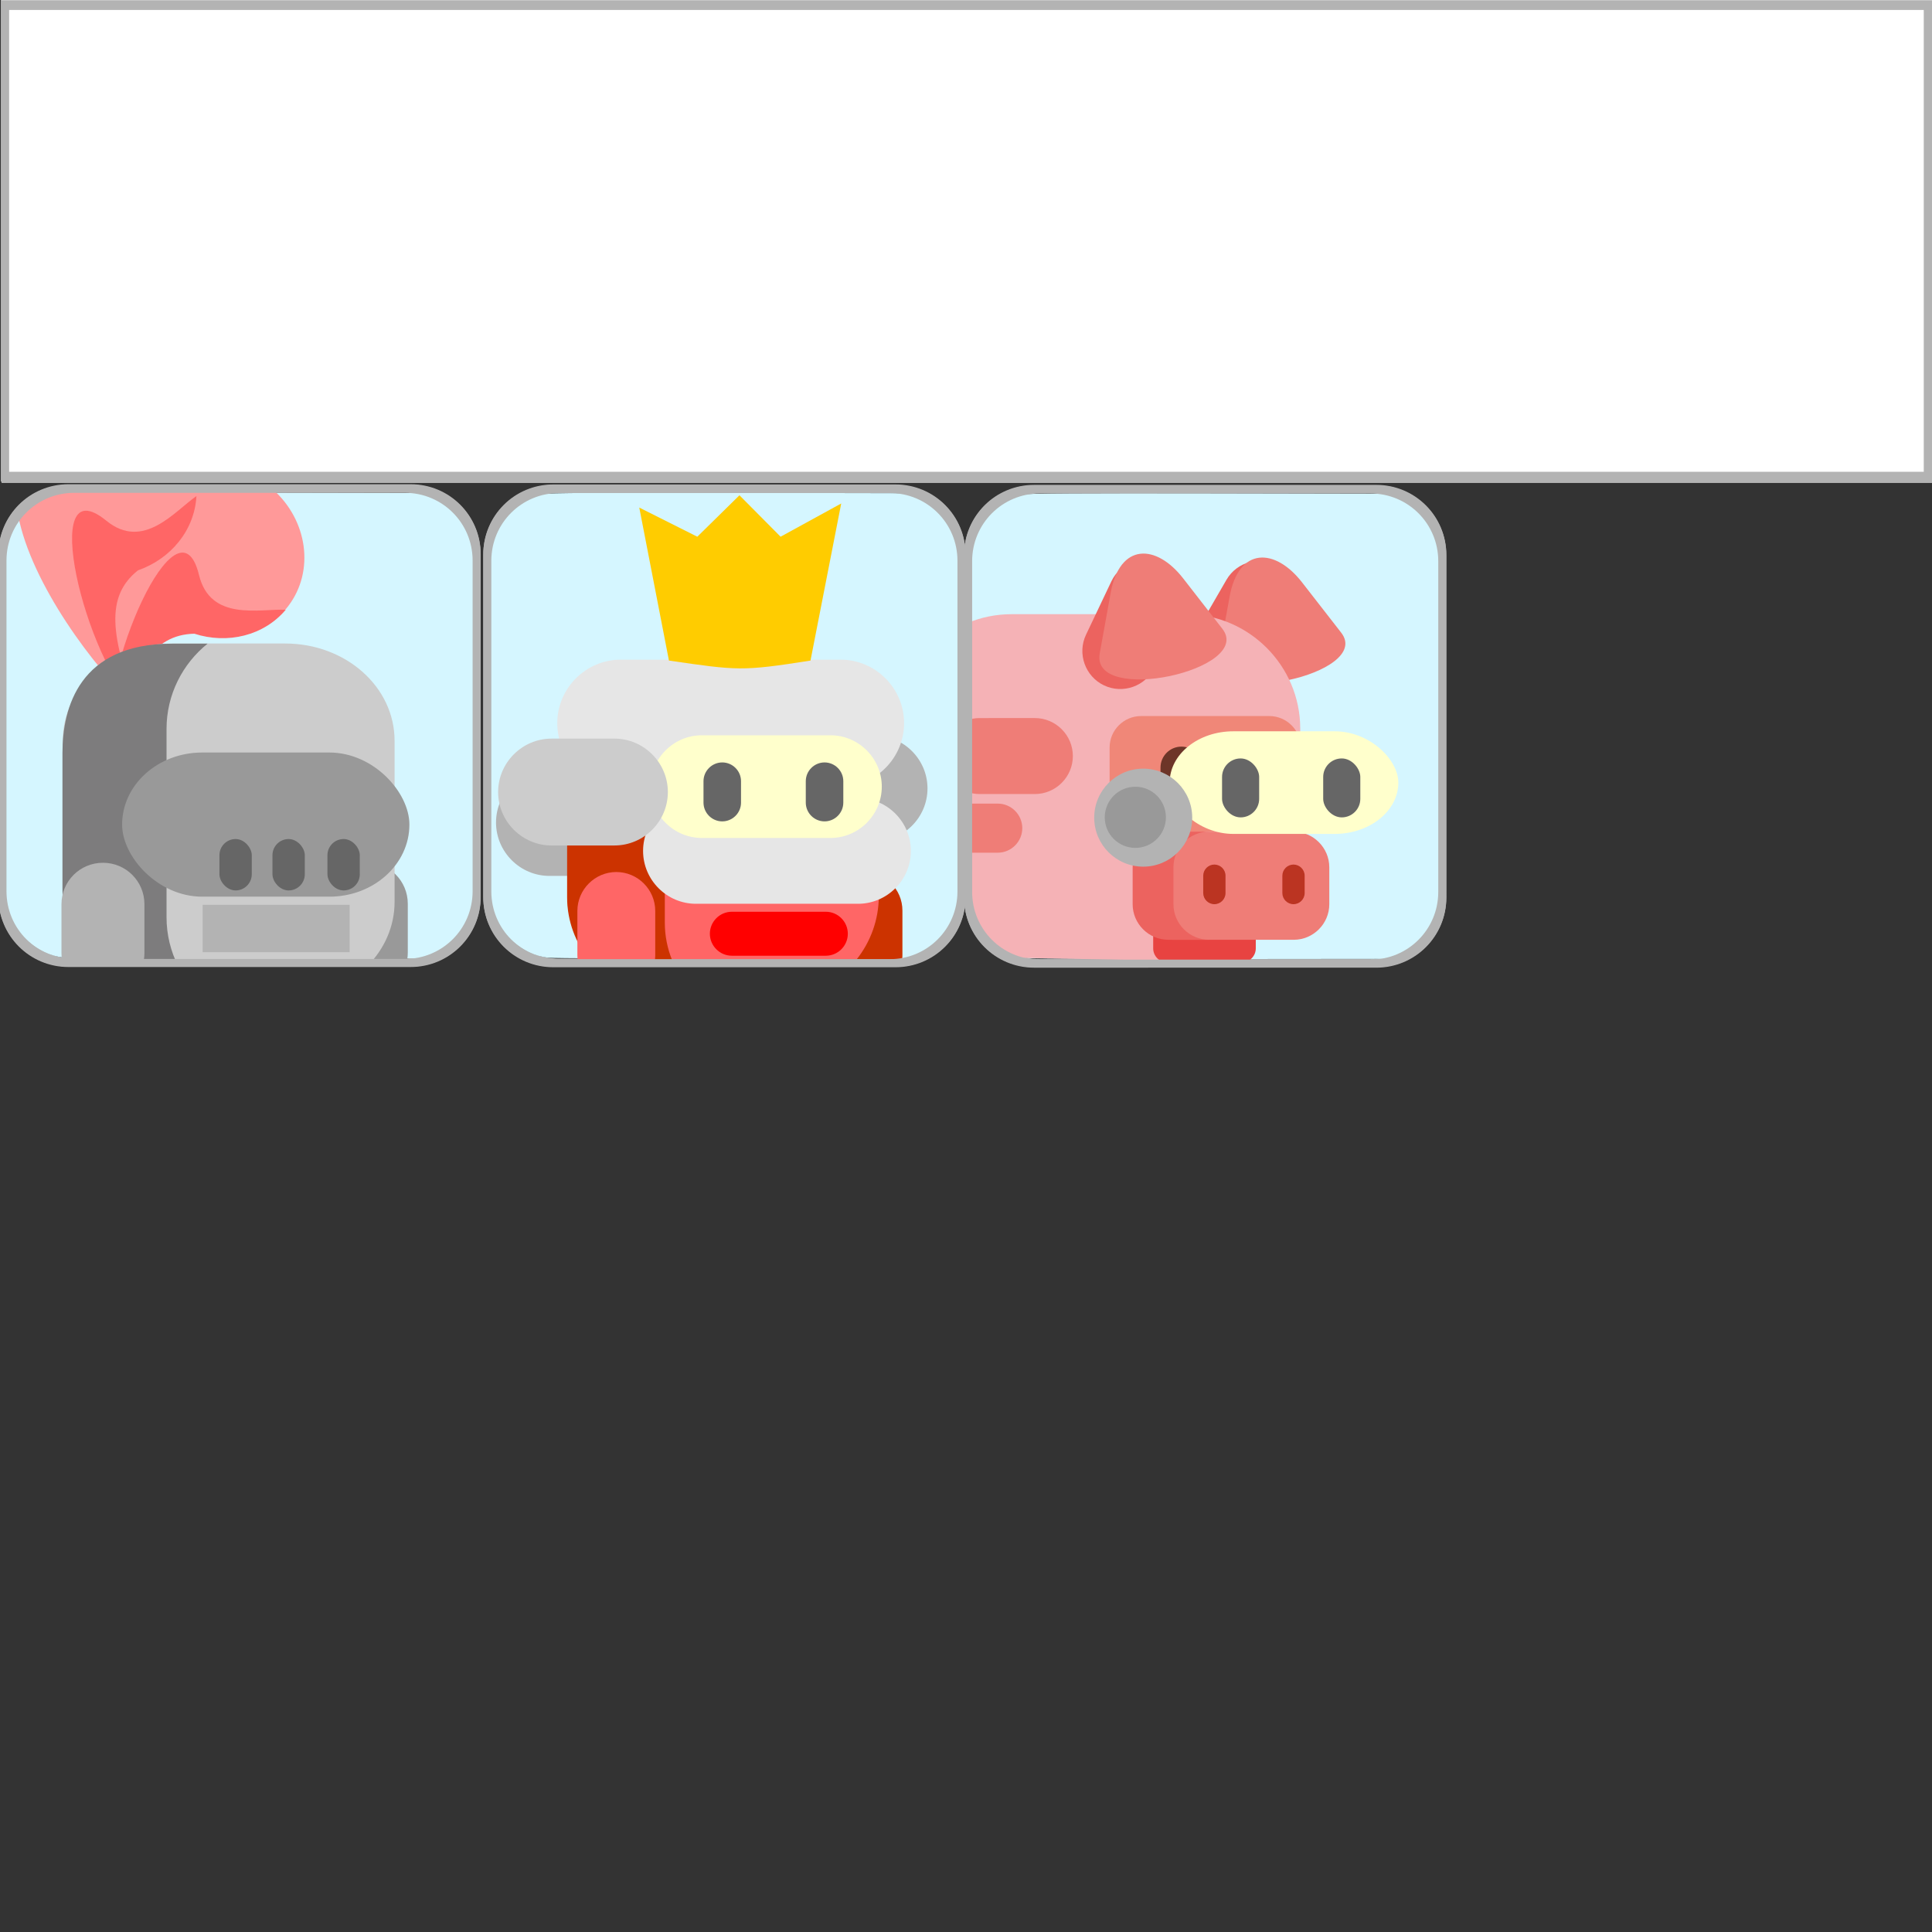 <?xml version="1.0" encoding="UTF-8" standalone="no"?>
<svg
   xmlns:dc="http://purl.org/dc/elements/1.1/"
   xmlns:cc="http://creativecommons.org/ns#"
   xmlns:rdf="http://www.w3.org/1999/02/22-rdf-syntax-ns#"
   xmlns:svg="http://www.w3.org/2000/svg"
   xmlns="http://www.w3.org/2000/svg"
   xmlns:sodipodi="http://sodipodi.sourceforge.net/DTD/sodipodi-0.dtd"
   xmlns:inkscape="http://www.inkscape.org/namespaces/inkscape"
   width="1024"
   height="1024"
   viewBox="0 0 270.933 270.933"
   version="1.1"
   id="svg3565"
   inkscape:version="1.0.2 (e86c870879, 2021-01-15, custom)"
   sodipodi:docname="диолог.svg"
   inkscape:export-filename="C:\Users\Kolobok\Desktop\GitKnight\GameKnight\Graphics\Render_png\UI\dialog.png"
   inkscape:export-xdpi="96.00001"
   inkscape:export-ydpi="96.00001">
  <rect x="0" y="0" width="270.933" height="270.933" fill="#333333" stroke="none"/>
  <title
     id="title4661">Тайл размером 256x256</title>
  <defs
     id="defs3559" />
  <sodipodi:namedview
     id="base"
     pagecolor="#ffffff"
     bordercolor="#666666"
     borderopacity="1.0"
     inkscape:pageopacity="0.0"
     inkscape:pageshadow="2"
     inkscape:zoom="0.4949747"
     inkscape:cx="274.4358"
     inkscape:cy="531.7769"
     inkscape:document-units="mm"
     inkscape:current-layer="layer1"
     showgrid="true"
     units="px"
     width="256px"
     inkscape:snap-global="false"
     inkscape:document-rotation="0"
     inkscape:window-width="1920"
     inkscape:window-height="1017"
     inkscape:window-x="-8"
     inkscape:window-y="-8"
     inkscape:window-maximized="1">
    <inkscape:grid
       type="xygrid"
       id="grid5244"
       units="px"
       spacingx="67.733"
       spacingy="67.733"
       empspacing="1" />
    <inkscape:grid
       type="xygrid"
       id="grid8949"
       color="#e33fff"
       opacity="0.125"
       empcolor="#e33fff"
       empopacity="0.251"
       units="px"
       spacingx="33.867"
       spacingy="33.867"
       empspacing="8" />
  </sodipodi:namedview>
  <g
     inkscape:label="Layer 1"
     inkscape:groupmode="layer"
     id="layer1"
     transform="translate(0,-26.067)">
    <g
       id="g995">
      <rect
         style="opacity:0.997;fill:#ffffff;stroke:none;stroke-width:0.208;stroke-linecap:round;stroke-linejoin:round"
         id="rect1153"
         width="270.904"
         height="67.53"
         x="0.152"
         y="26.067"
         rx="0"
         ry="9.807" />
      <rect
         style="opacity:0.997;fill:#b3b3b3;fill-opacity:1;stroke:none;stroke-width:0.209;stroke-linecap:round;stroke-linejoin:round"
         id="rect1159"
         width="270.782"
         height="67.7"
         x="0.213"
         y="26.097"
         rx="0"
         ry="9.832" />
      <rect
         style="opacity:0.997;fill:#ffffff;stroke:none;stroke-width:0.203;stroke-linecap:round;stroke-linejoin:round"
         id="rect1161"
         width="268.495"
         height="64.765"
         x="1.281"
         y="27.464"
         rx="0"
         ry="9.406" />
    </g>
    <g
       id="g990"
       transform="translate(135.094,67.996)">
      <rect
         style="opacity:0.997;fill:none;stroke:none;stroke-width:0.104;stroke-linecap:round;stroke-linejoin:round"
         id="rect837"
         width="67.634"
         height="67.634"
         x="0.048"
         y="26.232"
         rx="0"
         ry="9.822" />
      <path
         id="path1157"
         style="opacity:0.997;fill:#b3b3b3;stroke:none;stroke-width:0.104;stroke-linecap:round;stroke-linejoin:round"
         d="m 9.922,26.067 c -5.442,0 -9.822,4.381 -9.822,9.822 v 47.989 c 0,5.442 4.381,9.822 9.822,9.822 H 57.911 c 5.442,0 9.822,-4.381 9.822,-9.822 V 35.889 c 0,-5.442 -4.381,-9.822 -9.822,-9.822 z m 0.805,1.134 h 46.38 c 5.259,0 9.493,4.234 9.493,9.493 v 46.38 c 0,5.259 -4.234,9.493 -9.493,9.493 H 10.726 c -5.259,0 -9.493,-4.234 -9.493,-9.493 v -46.38 c 0,-5.259 4.234,-9.493 9.493,-9.493 z" />
      <path
         style="opacity:0.997;fill:#d5f6ff;fill-opacity:1;stroke:none;stroke-width:0.163;stroke-linecap:round;stroke-linejoin:round"
         d="M 9.168,92.436 C 5.575,92.016 2.234,89.053 1.297,85.456 1.041,84.472 1.004,81.223 1.004,59.827 c 0,-23.159 0.019,-24.572 0.35,-25.766 0.193,-0.695 0.596,-1.683 0.896,-2.196 1.246,-2.132 3.771,-3.986 6.078,-4.463 0.693,-0.143 8.79,-0.191 26.448,-0.156 l 25.45,0.051 1.257,0.619 c 2.403,1.183 4.205,3.283 4.963,5.783 0.371,1.225 0.378,1.794 0.328,26.714 l -0.051,25.462 -0.81,1.635 c -0.953,1.924 -2.599,3.607 -4.386,4.484 l -1.117,0.548 -24.967,0.024 C 21.709,92.578 9.887,92.52 9.168,92.436 Z"
         id="path1169" />
      <path
         class="fil174"
         d="m 34.688,53.825 v 0 c 2.536,1.469 5.813,0.596 7.281,-1.94 L 46.124,44.713 c 1.468,-2.536 0.595,-5.812 -1.941,-7.281 v 0 c -2.536,-1.469 -5.813,-0.596 -7.281,1.94 l -4.153,7.172 c -1.468,2.536 -0.597,5.812 1.939,7.281 z"
         id="path41680"
         style="clip-rule:evenodd;fill:#ec635f;fill-rule:evenodd;stroke-width:0.005;image-rendering:optimizeQuality;shape-rendering:geometricPrecision;text-rendering:geometricPrecision"
         sodipodi:nodetypes="ssccssccs" />
      <path
         class="fil173"
         d="m 37.334,41.767 -1.534,8.474 c -1.326,7.326 21.698,2.35 17.189,-3.446 l -5.491,-7.057 c -3.776,-4.855 -8.888,-5.029 -10.165,2.03 z"
         id="path41682"
         style="clip-rule:evenodd;fill:#ef7d77;fill-rule:evenodd;stroke-width:0.005;image-rendering:optimizeQuality;shape-rendering:geometricPrecision;text-rendering:geometricPrecision"
         sodipodi:nodetypes="ccccc" />
      <path
         id="path41692"
         style="clip-rule:evenodd;fill:#f5b2b6;fill-rule:evenodd;stroke-width:0.005;image-rendering:optimizeQuality;shape-rendering:geometricPrecision;text-rendering:geometricPrecision"
         d="m 6.748,44.201 c -2.212,0 -4.323,0.454 -6.245,1.273 L 0.703,65.513 0.904,85.551 c 0.92,1.888 3.566,6.777 5.777,6.819 L 31.203,92.838 C 40.023,93.006 47.243,85.621 47.243,76.799 V 60.24 c 0,-8.821 -7.219,-16.039 -16.04,-16.039 z"
         sodipodi:nodetypes="scccssssss" />
      <path
         id="path41694"
         style="clip-rule:evenodd;fill:#ef7d77;fill-rule:evenodd;stroke-width:0.005;image-rendering:optimizeQuality;shape-rendering:geometricPrecision;text-rendering:geometricPrecision"
         d="m 2.278,58.768 c -0.623,0 -1.219,0.114 -1.775,0.313 v 5.015 5.015 c 0.557,0.198 1.152,0.313 1.775,0.313 h 7.752 c 2.931,0 5.328,-2.398 5.328,-5.328 0,-2.93 -2.397,-5.328 -5.328,-5.328 z"
         sodipodi:nodetypes="scccsssss" />
      <path
         id="path41696"
         style="clip-rule:evenodd;fill:#ef7d77;fill-rule:evenodd;stroke-width:0.005;image-rendering:optimizeQuality;shape-rendering:geometricPrecision;text-rendering:geometricPrecision"
         d="m 0.503,70.763 v 3.443 3.443 H 4.822 c 1.894,0 3.443,-1.549 3.443,-3.443 0,-1.894 -1.549,-3.443 -3.443,-3.443 z"
         sodipodi:nodetypes="cccsssc" />
      <path
         class="fil179"
         d="m 41.01,91.065 v -2.054 c 0,-1.089 -0.892,-1.98 -1.981,-1.98 H 28.602 c -1.088,0 -1.979,0.891 -1.979,1.98 v 2.054 c 0,1.089 0.892,1.98 1.979,1.98 h 10.427 c 1.089,0 1.981,-0.891 1.981,-1.98 z"
         id="path41706"
         style="clip-rule:evenodd;fill:#e84341;fill-rule:evenodd;stroke-width:0.005;image-rendering:optimizeQuality;shape-rendering:geometricPrecision;text-rendering:geometricPrecision"
         sodipodi:nodetypes="sssssssss" />
      <path
         class="fil180"
         d="m 24.923,58.486 h 17.987 c 2.427,0 4.413,1.985 4.413,4.412 v 7.388 c 0,2.427 -1.986,4.412 -4.413,4.412 H 24.923 c -2.427,0 -4.411,-1.985 -4.411,-4.412 v -7.388 c 0,-2.427 1.984,-4.412 4.411,-4.412 z"
         id="path41708"
         style="clip-rule:evenodd;fill:#f08778;fill-rule:evenodd;stroke-width:0.005;image-rendering:optimizeQuality;shape-rendering:geometricPrecision;text-rendering:geometricPrecision"
         sodipodi:nodetypes="sssssssss" />
      <path
         class="fil181"
         d="m 30.58,62.773 v 0 c 1.611,0 2.93,1.318 2.93,2.93 v 3.447 c 0,1.612 -1.319,2.93 -2.93,2.93 v 0 c -1.612,0 -2.93,-1.318 -2.93,-2.93 v -3.447 c 0,-1.612 1.317,-2.93 2.93,-2.93 z"
         id="path41710"
         style="clip-rule:evenodd;fill:#6d3528;fill-rule:evenodd;stroke-width:0.005;image-rendering:optimizeQuality;shape-rendering:geometricPrecision;text-rendering:geometricPrecision"
         sodipodi:nodetypes="sssssssss" />
      <path
         class="fil181"
         d="m 42.316,62.773 v 0 c 1.612,0 2.931,1.318 2.931,2.93 v 3.447 c 0,1.612 -1.319,2.93 -2.931,2.93 v 0 c -1.611,0 -2.93,-1.318 -2.93,-2.93 v -3.447 c 0,-1.612 1.319,-2.93 2.93,-2.93 z"
         id="path41712"
         style="clip-rule:evenodd;fill:#6d3528;fill-rule:evenodd;stroke-width:0.005;image-rendering:optimizeQuality;shape-rendering:geometricPrecision;text-rendering:geometricPrecision"
         sodipodi:nodetypes="sssssssss" />
      <path
         class="fil173"
         d="m 51.319,84.872 v -5.177 c 0,-2.744 -2.246,-4.989 -4.99,-4.989 H 29.365 c -2.744,0 -4.99,2.245 -4.99,4.989 v 5.177 c 0,2.744 2.246,4.989 4.99,4.989 h 16.965 c 2.744,0 4.99,-2.245 4.99,-4.989 z"
         id="path41714"
         style="clip-rule:evenodd;fill:#ef7d77;fill-rule:evenodd;stroke-width:0.005;image-rendering:optimizeQuality;shape-rendering:geometricPrecision;text-rendering:geometricPrecision"
         sodipodi:nodetypes="sssssssss" />
      <path
         class="fil176"
         d="m 46.3,79.311 v 0 c -0.86,0 -1.564,0.704 -1.564,1.563 v 2.432 c 0,0.86 0.704,1.563 1.564,1.563 v 0 c 0.86,0 1.564,-0.704 1.564,-1.563 V 80.875 c 0,-0.86 -0.704,-1.563 -1.564,-1.563 z"
         id="path41716"
         style="clip-rule:evenodd;fill:#bb3422;fill-rule:evenodd;stroke-width:0.005;image-rendering:optimizeQuality;shape-rendering:geometricPrecision;text-rendering:geometricPrecision"
         sodipodi:nodetypes="sssssssss" />
      <path
         class="fil176"
         d="m 35.204,79.311 v 0 c -0.86,0 -1.564,0.704 -1.564,1.563 v 2.432 c 0,0.86 0.704,1.563 1.564,1.563 v 0 c 0.86,0 1.562,-0.704 1.562,-1.563 V 80.875 c 0,-0.86 -0.702,-1.563 -1.562,-1.563 z"
         id="path41718"
         style="clip-rule:evenodd;fill:#bb3422;fill-rule:evenodd;stroke-width:0.005;image-rendering:optimizeQuality;shape-rendering:geometricPrecision;text-rendering:geometricPrecision"
         sodipodi:nodetypes="sssssssss" />
      <path
         class="fil174"
         d="m 34.452,74.703 h -5.722 c -2.744,0 -4.988,2.245 -4.988,4.989 v 5.177 c 0,2.744 2.244,4.989 4.988,4.989 h 5.722 c -2.744,0 -4.988,-2.245 -4.988,-4.989 v -5.177 c 0,-2.744 2.244,-4.989 4.988,-4.989 z"
         id="path41720"
         style="clip-rule:evenodd;fill:#ec635f;fill-rule:evenodd;stroke-width:0.005;image-rendering:optimizeQuality;shape-rendering:geometricPrecision;text-rendering:geometricPrecision"
         sodipodi:nodetypes="csssscssc" />
      <path
         class="fil174"
         d="m 19.729,54.185 v 0 c 2.648,1.257 5.841,0.119 7.098,-2.528 l 3.553,-7.487 c 1.257,-2.647 0.119,-5.841 -2.527,-7.098 v 0 c -2.648,-1.257 -5.841,-0.119 -7.098,2.529 l -3.555,7.487 c -1.255,2.647 -0.117,5.841 2.529,7.098 z"
         id="path41722"
         style="clip-rule:evenodd;fill:#ec635f;fill-rule:evenodd;stroke-width:0.005;image-rendering:optimizeQuality;shape-rendering:geometricPrecision;text-rendering:geometricPrecision"
         sodipodi:nodetypes="ssccssccs" />
      <path
         class="fil173"
         d="m 20.661,41.212 -1.534,8.474 C 17.802,57.012 40.826,52.036 36.317,46.24 L 30.828,39.182 C 27.05,34.327 21.938,34.153 20.661,41.212 Z"
         id="path41724"
         style="clip-rule:evenodd;fill:#ef7d77;fill-rule:evenodd;stroke-width:0.005;image-rendering:optimizeQuality;shape-rendering:geometricPrecision;text-rendering:geometricPrecision"
         sodipodi:nodetypes="ccccc" />
      <path
         id="path1165"
         style="opacity:0.997;fill:#b3b3b3;stroke:none;stroke-width:0.104;stroke-linecap:round;stroke-linejoin:round"
         d="m 9.922,26.139 c -5.442,0 -9.822,4.381 -9.822,9.822 v 47.989 c 0,5.442 4.381,9.822 9.822,9.822 H 57.911 c 5.442,0 9.822,-4.381 9.822,-9.822 V 35.961 c 0,-5.442 -4.381,-9.822 -9.822,-9.822 z m 0.805,1.134 h 46.38 c 5.259,0 9.493,4.234 9.493,9.493 v 46.38 c 0,5.259 -4.234,9.493 -9.493,9.493 H 10.726 c -5.259,0 -9.493,-4.234 -9.493,-9.493 v -46.38 c 0,-5.259 4.234,-9.493 9.493,-9.493 z" />
    </g>
    <g
       id="g969"
       transform="translate(-0.376,-33.529)">
      <rect
         style="opacity:0.997;fill:none;stroke:none;stroke-width:0.104;stroke-linecap:round;stroke-linejoin:round"
         id="rect1209"
         width="67.634"
         height="67.634"
         x="0.099"
         y="127.667"
         rx="0"
         ry="9.822" />
      <path
         id="path1211"
         style="opacity:0.997;fill:#b3b3b3;stroke:none;stroke-width:0.104;stroke-linecap:round;stroke-linejoin:round"
         d="m 9.974,127.501 c -5.442,0 -9.822,4.38 -9.822,9.822 v 47.989 c 0,5.442 4.381,9.822 9.822,9.822 H 57.963 c 5.442,0 9.822,-4.381 9.822,-9.822 v -47.989 c 0,-5.442 -4.381,-9.822 -9.822,-9.822 z m 0.805,1.134 h 46.38 c 5.259,0 9.493,4.234 9.493,9.493 v 46.38 c 0,5.259 -4.234,9.493 -9.493,9.493 H 10.778 c -5.259,0 -9.493,-4.234 -9.493,-9.493 v -46.38 c 0,-5.259 4.234,-9.493 9.493,-9.493 z" />
      <path
         style="opacity:0.997;fill:#d5f6ff;fill-opacity:1;stroke:none;stroke-width:0.163;stroke-linecap:round;stroke-linejoin:round"
         d="m 9.22,193.871 c -3.593,-0.421 -6.934,-3.384 -7.871,-6.981 -0.256,-0.983 -0.293,-4.232 -0.293,-25.629 0,-23.159 0.019,-24.572 0.35,-25.766 0.193,-0.695 0.596,-1.683 0.896,-2.196 1.246,-2.132 3.771,-3.986 6.078,-4.463 0.693,-0.143 8.79,-0.191 26.448,-0.156 l 25.45,0.051 1.257,0.619 c 2.403,1.183 4.205,3.283 4.963,5.783 0.371,1.225 0.378,1.794 0.328,26.714 l -0.051,25.462 -0.81,1.635 c -0.953,1.924 -2.599,3.607 -4.386,4.484 L 60.461,193.976 35.493,194 C 21.761,194.013 9.938,193.955 9.22,193.871 Z"
         id="path1217" />
      <path
         id="rect2808"
         style="clip-rule:evenodd;fill:#999999;fill-rule:evenodd;stroke-width:0.004;image-rendering:optimizeQuality;shape-rendering:geometricPrecision;text-rendering:geometricPrecision"
         d="m 51.744,180.529 c -3.221,0 -5.815,2.594 -5.815,5.815 v 6.845 c 0,0.664 0.115,1.298 0.318,1.891 h 10.998 c 0.203,-0.593 0.318,-1.228 0.318,-1.891 v -6.845 c 0,-3.221 -2.594,-5.815 -5.815,-5.815 z" />
      <path
         id="path2810"
         style="clip-rule:evenodd;fill:#ff9999;fill-rule:evenodd;stroke-width:0.004;image-rendering:optimizeQuality;shape-rendering:geometricPrecision;text-rendering:geometricPrecision"
         d="m 21.544,128.228 c -0.322,0.329 -0.628,0.678 -0.912,1.054 -5.983,7.91 -6.388,25.268 -4.728,34.605 3.073,-10.35 5.785,-15.372 11.733,-15.514 4.832,1.56 10.147,0.198 13.186,-3.819 3.712,-4.906 2.691,-12.009 -2.184,-16.326 z" />
      <path
         class="fil33"
         d="m 15.895,163.977 c 3.073,-10.35 5.785,-15.371 11.733,-15.514 4.642,1.5 9.729,0.297 12.815,-3.358 -3.673,-0.16 -10.565,1.673 -12.16,-4.875 -2.927,-12.027 -14.186,13.665 -12.393,23.743 z"
         id="path2812"
         inkscape:connector-curvature="0"
         style="clip-rule:evenodd;fill:#ff6666;fill-rule:evenodd;stroke-width:0.004;image-rendering:optimizeQuality;shape-rendering:geometricPrecision;text-rendering:geometricPrecision" />
      <path
         id="path2815"
         style="clip-rule:evenodd;fill:#ff9999;fill-rule:evenodd;stroke-width:0.004;image-rendering:optimizeQuality;shape-rendering:geometricPrecision;text-rendering:geometricPrecision"
         d="m 2.926,131.905 c 1.843,9.517 10.562,21.306 16.758,27.042 -3.793,-10.108 -4.66,-15.747 0,-19.449 4.798,-1.673 8.212,-5.966 8.212,-11 0,-0.09 -0.005,-0.179 -0.007,-0.269 H 13.649 c -5.051,0.927 -8.18,-1.315 -10.724,3.677 z"
         sodipodi:nodetypes="cccsccc" />
      <path
         class="fil33"
         d="m 19.727,159.024 c -3.793,-10.108 -4.66,-15.746 0,-19.449 4.608,-1.603 7.94,-5.634 8.194,-10.41 -3.026,2.086 -7.418,7.707 -12.639,3.449 -9.591,-7.824 -3.069,19.454 4.444,26.415 z"
         id="path2817"
         inkscape:connector-curvature="0"
         style="clip-rule:evenodd;fill:#ff6666;fill-rule:evenodd;stroke-width:0.004;image-rendering:optimizeQuality;shape-rendering:geometricPrecision;text-rendering:geometricPrecision" />
      <path
         id="rect2824"
         style="clip-rule:evenodd;fill:#cccccc;fill-rule:evenodd;stroke-width:0.004;image-rendering:optimizeQuality;shape-rendering:geometricPrecision;text-rendering:geometricPrecision"
         d="m 24.523,149.838 c -8.502,0 -15.346,6.083 -15.346,13.639 v 22.591 c 0,3.462 1.441,6.613 3.816,9.013 h 38.902 c 2.375,-2.4 3.815,-5.551 3.815,-9.013 v -22.591 c 0,-7.556 -6.844,-13.639 -15.346,-13.639 z" />
      <path
         id="path2826"
         style="clip-rule:evenodd;fill:#7d7c7d;fill-rule:evenodd;stroke-width:0.004;image-rendering:optimizeQuality;shape-rendering:geometricPrecision;text-rendering:geometricPrecision"
         d="m 24.48,149.86 c -12.937,0 -15.346,8.91 -15.346,15.346 v 19.178 c 0,4.151 1.673,7.928 4.374,10.698 H 25.361 c -1.04,-2.065 -1.631,-4.39 -1.631,-6.849 v -26.42 c 0,-4.815 2.25,-9.134 5.751,-11.953 z" />
      <rect
         class="fil27"
         x="17.501"
         y="165.124"
         width="40.287"
         height="20.217"
         rx="11.229"
         ry="10.108"
         id="rect2828"
         style="clip-rule:evenodd;fill:#999999;fill-rule:evenodd;stroke-width:0.004;image-rendering:optimizeQuality;shape-rendering:geometricPrecision;text-rendering:geometricPrecision" />
      <rect
         class="fil6"
         x="28.795"
         y="186.478"
         width="20.613"
         height="6.643"
         rx="0"
         ry="3.321"
         id="rect2830"
         style="clip-rule:evenodd;fill:#b3b3b3;fill-rule:evenodd;stroke-width:0.004;image-rendering:optimizeQuality;shape-rendering:geometricPrecision;text-rendering:geometricPrecision" />
      <path
         id="rect2834"
         style="clip-rule:evenodd;fill:#b3b3b3;fill-rule:evenodd;stroke-width:0.004;image-rendering:optimizeQuality;shape-rendering:geometricPrecision;text-rendering:geometricPrecision"
         d="m 14.811,180.586 c -3.221,0 -5.815,2.594 -5.815,5.815 v 6.845 c 0,0.643 0.107,1.259 0.298,1.836 H 20.332 c 0.191,-0.577 0.298,-1.193 0.298,-1.836 v -6.845 c 0,-3.222 -2.593,-5.815 -5.815,-5.815 z" />
      <g
         id="_426398144"
         style="clip-rule:evenodd;fill-rule:evenodd;image-rendering:optimizeQuality;shape-rendering:geometricPrecision;text-rendering:geometricPrecision"
         transform="matrix(0.004,0,0,0.004,2009.71,192.16)">
        <rect
           class="fil21"
           x="-461327"
           y="-7503"
           width="8017"
           height="3598"
           rx="2234"
           ry="1799"
           id="rect2836"
           style="fill:#ffffcc" />
        <rect
           class="fil30"
           x="-455944"
           y="-6551"
           width="1301"
           height="2066"
           rx="650"
           ry="650"
           id="rect2838"
           style="fill:#666666" />
        <rect
           class="fil30"
           x="-459490"
           y="-6551"
           width="1301"
           height="2066"
           rx="650"
           ry="650"
           id="rect2840"
           style="fill:#666666" />
      </g>
      <rect
         class="fil30"
         x="46.296"
         y="177.258"
         width="4.535"
         height="7.207"
         rx="2.267"
         ry="2.267"
         id="rect2843"
         style="clip-rule:evenodd;fill:#666666;fill-rule:evenodd;stroke-width:0.004;image-rendering:optimizeQuality;shape-rendering:geometricPrecision;text-rendering:geometricPrecision" />
      <rect
         class="fil30"
         x="38.584"
         y="177.258"
         width="4.535"
         height="7.207"
         rx="2.267"
         ry="2.267"
         id="rect2845"
         style="clip-rule:evenodd;fill:#666666;fill-rule:evenodd;stroke-width:0.004;image-rendering:optimizeQuality;shape-rendering:geometricPrecision;text-rendering:geometricPrecision" />
      <rect
         class="fil30"
         x="31.148"
         y="177.258"
         width="4.535"
         height="7.207"
         rx="2.267"
         ry="2.267"
         id="rect2847"
         style="clip-rule:evenodd;fill:#666666;fill-rule:evenodd;stroke-width:0.004;image-rendering:optimizeQuality;shape-rendering:geometricPrecision;text-rendering:geometricPrecision" />
      <g
         id="_426396896"
         style="clip-rule:evenodd;fill-rule:evenodd;image-rendering:optimizeQuality;shape-rendering:geometricPrecision;text-rendering:geometricPrecision"
         transform="matrix(0.004,0,0,0.004,2009.71,192.16)">
        <circle
           class="fil6"
           cx="-462254"
           cy="-4475"
           r="1718"
           id="circle2849"
           style="fill:#b3b3b3" />
        <circle
           class="fil27"
           cx="-462530"
           cy="-4487"
           r="1072"
           id="circle2851"
           style="fill:#999999" />
      </g>
      <path
         id="path1249"
         style="opacity:0.997;fill:#b3b3b3;stroke:none;stroke-width:0.104;stroke-linecap:round;stroke-linejoin:round"
         d="m 9.974,127.573 c -5.442,0 -9.822,4.381 -9.822,9.822 v 47.989 c 0,5.442 4.381,9.822 9.822,9.822 H 57.963 c 5.442,0 9.822,-4.38 9.822,-9.822 v -47.989 c 0,-5.442 -4.381,-9.822 -9.822,-9.822 z m 0.805,1.134 h 46.38 c 5.259,0 9.493,4.234 9.493,9.493 v 46.38 c 0,5.259 -4.234,9.493 -9.493,9.493 H 10.778 c -5.259,0 -9.493,-4.234 -9.493,-9.493 v -46.38 c 0,-5.259 4.234,-9.493 9.493,-9.493 z" />
    </g>
    <g
       id="g943"
       transform="translate(67.791,-135.264)">
      <rect
         style="opacity:0.997;fill:none;stroke:none;stroke-width:0.104;stroke-linecap:round;stroke-linejoin:round"
         id="rect1272"
         width="67.634"
         height="67.634"
         x="-0.075"
         y="229.432"
         rx="0"
         ry="9.822" />
      <path
         id="path1274"
         style="opacity:0.997;fill:#b3b3b3;stroke:none;stroke-width:0.104;stroke-linecap:round;stroke-linejoin:round"
         d="m 9.8,229.267 c -5.442,0 -9.822,4.381 -9.822,9.822 v 47.989 c 0,5.442 4.381,9.822 9.822,9.822 H 57.789 c 5.442,0 9.822,-4.38 9.822,-9.822 v -47.989 c 0,-5.442 -4.381,-9.822 -9.822,-9.822 z m 0.805,1.134 h 46.38 c 5.259,0 9.493,4.234 9.493,9.493 v 46.38 c 0,5.259 -4.234,9.493 -9.493,9.493 H 10.604 c -5.259,0 -9.493,-4.234 -9.493,-9.493 v -46.38 c 0,-5.259 4.234,-9.493 9.493,-9.493 z" />
      <path
         style="opacity:0.997;fill:#d5f6ff;fill-opacity:1;stroke:none;stroke-width:0.163;stroke-linecap:round;stroke-linejoin:round"
         d="m 9.046,295.636 c -3.593,-0.42 -6.934,-3.384 -7.871,-6.981 -0.256,-0.983 -0.293,-4.232 -0.293,-25.629 0,-23.159 0.019,-24.572 0.35,-25.766 0.193,-0.695 0.596,-1.683 0.896,-2.196 1.246,-2.132 3.771,-3.986 6.078,-4.463 0.693,-0.143 8.79,-0.191 26.448,-0.156 l 25.45,0.051 1.257,0.619 c 2.403,1.183 4.205,3.283 4.963,5.783 0.371,1.225 0.378,1.794 0.328,26.714 l -0.051,25.462 -0.81,1.635 c -0.953,1.924 -2.599,3.607 -4.386,4.484 l -1.117,0.548 -24.967,0.024 c -13.732,0.013 -25.555,-0.045 -26.273,-0.129 z"
         id="path1280" />
      <path
         id="path36272"
         style="clip-rule:evenodd;fill:#cc3300;fill-rule:evenodd;stroke-width:0.004;image-rendering:optimizeQuality;shape-rendering:geometricPrecision;text-rendering:geometricPrecision"
         d="m 53.3,283.567 c -3.004,0 -5.46,2.456 -5.46,5.458 v 6.234 c 0,0.197 0.012,0.39 0.033,0.582 h 10.854 c 0.021,-0.191 0.033,-0.385 0.033,-0.582 v -6.234 c 0,-3.002 -2.456,-5.458 -5.458,-5.458 z" />
      <path
         class="fil14"
         d="m 25.569,276.671 v 0 c 0,-4.121 -3.371,-7.493 -7.493,-7.493 H 9.261 c -4.122,0 -7.493,3.372 -7.493,7.493 v 0 c 0,4.121 3.371,7.493 7.493,7.493 h 8.814 c 4.122,0 7.493,-3.372 7.493,-7.493 z"
         id="path36294"
         style="clip-rule:evenodd;fill:#b3b3b3;fill-rule:evenodd;stroke-width:0.004;image-rendering:optimizeQuality;shape-rendering:geometricPrecision;text-rendering:geometricPrecision" />
      <path
         class="fil14"
         d="m 62.276,271.896 v 0 c 0,-4.076 -3.335,-7.411 -7.412,-7.411 h -8.979 c -4.075,0 -7.412,3.335 -7.412,7.411 v 0 c 0,4.076 3.336,7.412 7.412,7.412 h 8.979 c 4.077,0 7.412,-3.335 7.412,-7.412 z"
         id="path36296"
         style="clip-rule:evenodd;fill:#b3b3b3;fill-rule:evenodd;stroke-width:0.004;image-rendering:optimizeQuality;shape-rendering:geometricPrecision;text-rendering:geometricPrecision" />
      <path
         id="path36302"
         style="clip-rule:evenodd;fill:#ff6666;fill-rule:evenodd;stroke-width:0.004;image-rendering:optimizeQuality;shape-rendering:geometricPrecision;text-rendering:geometricPrecision"
         d="m 26.178,255.077 c -7.921,0 -14.401,6.48 -14.401,14.401 v 17.49 c 0,3.365 1.173,6.468 3.126,8.927 h 37.42 c 1.953,-2.459 3.126,-5.561 3.126,-8.927 v -17.49 c 0,-7.921 -6.48,-14.401 -14.401,-14.401 z" />
      <path
         id="path36304"
         style="clip-rule:evenodd;fill:#cc3300;fill-rule:evenodd;stroke-width:0.004;image-rendering:optimizeQuality;shape-rendering:geometricPrecision;text-rendering:geometricPrecision"
         d="m 26.139,255.096 c -7.921,0 -14.401,6.41 -14.401,14.245 v 17.804 c 0,3.336 1.178,6.411 3.139,8.845 h 11.591 c -0.663,-1.633 -1.029,-3.412 -1.029,-5.272 v -24.527 c 0,-4.472 2.112,-8.478 5.397,-11.095 z" />
      <path
         id="path36306"
         style="clip-rule:evenodd;fill:#ff6666;fill-rule:evenodd;stroke-width:0.004;image-rendering:optimizeQuality;shape-rendering:geometricPrecision;text-rendering:geometricPrecision"
         d="m 18.638,283.618 c -3.002,0 -5.46,2.457 -5.46,5.459 v 6.233 c 0,0.311 0.032,0.614 0.083,0.911 h 10.753 c 0.051,-0.297 0.083,-0.6 0.083,-0.911 v -6.233 c 0,-3.002 -2.456,-5.459 -5.458,-5.459 z" />
      <path
         class="fil22"
         d="m 58.993,262.743 v 0 c 0,-4.899 -4.008,-8.906 -8.906,-8.906 H 19.266 c -4.899,0 -8.908,4.008 -8.908,8.906 v 0 c 0,4.899 4.009,8.906 8.908,8.906 h 30.821 c 4.899,0 8.906,-4.008 8.906,-8.906 z"
         id="path36308"
         style="clip-rule:evenodd;fill:#e6e6e6;fill-rule:evenodd;stroke-width:0.004;image-rendering:optimizeQuality;shape-rendering:geometricPrecision;text-rendering:geometricPrecision" />
      <path
         class="fil40"
         d="m 50.177,231.936 -8.503,4.661 -5.767,-5.811 -5.911,5.811 -8.139,-4.087 4.161,21.455 c 9.641,1.4 10.234,1.517 19.852,0 z"
         id="path36310"
         style="clip-rule:evenodd;fill:#ffcc00;fill-rule:evenodd;stroke-width:0.004;image-rendering:optimizeQuality;shape-rendering:geometricPrecision;text-rendering:geometricPrecision" />
      <path
         class="fil51"
         d="m 59.946,280.662 v 0 c 0,-4.076 -3.335,-7.412 -7.41,-7.412 H 29.803 c -4.075,0 -7.412,3.335 -7.412,7.412 v 0 c 0,4.076 3.336,7.411 7.412,7.411 h 22.732 c 4.075,0 7.41,-3.335 7.41,-7.411 z"
         id="path36312"
         style="clip-rule:evenodd;fill:#e6e6e6;fill-rule:evenodd;stroke-width:0.004;image-rendering:optimizeQuality;shape-rendering:geometricPrecision;text-rendering:geometricPrecision" />
      <path
         class="fil58"
         d="M 48.666,264.442 H 30.633 c -3.959,0 -7.198,3.24 -7.198,7.199 v 0 c 0,3.96 3.239,7.199 7.198,7.199 h 18.034 c 3.961,0 7.2,-3.24 7.2,-7.199 v 0 c 0,-3.96 -3.239,-7.199 -7.2,-7.199 z"
         id="path36314"
         style="clip-rule:evenodd;fill:#ffffcc;fill-rule:evenodd;stroke-width:0.004;image-rendering:optimizeQuality;shape-rendering:geometricPrecision;text-rendering:geometricPrecision" />
      <path
         class="fil3"
         d="m 47.839,268.25 v 0 c -1.446,0 -2.631,1.184 -2.631,2.631 v 3.004 c 0,1.447 1.184,2.631 2.631,2.631 v 0 c 1.446,0 2.631,-1.184 2.631,-2.631 v -3.004 c 0,-1.447 -1.184,-2.631 -2.631,-2.631 z"
         id="path36316"
         style="clip-rule:evenodd;fill:#666666;fill-rule:evenodd;stroke-width:0.004;image-rendering:optimizeQuality;shape-rendering:geometricPrecision;text-rendering:geometricPrecision" />
      <path
         class="fil3"
         d="m 33.495,268.25 v 0 c -1.446,0 -2.631,1.184 -2.631,2.631 v 3.004 c 0,1.447 1.184,2.631 2.631,2.631 v 0 c 1.448,0 2.631,-1.184 2.631,-2.631 v -3.004 c 0,-1.447 -1.183,-2.631 -2.631,-2.631 z"
         id="path36318"
         style="clip-rule:evenodd;fill:#666666;fill-rule:evenodd;stroke-width:0.004;image-rendering:optimizeQuality;shape-rendering:geometricPrecision;text-rendering:geometricPrecision" />
      <path
         class="fil20"
         d="M 48.019,289.19 H 34.839 c -1.695,0 -3.082,1.387 -3.082,3.083 v 0 c 0,1.696 1.388,3.083 3.082,3.083 h 13.18 c 1.696,0 3.084,-1.387 3.084,-3.083 v 0 c 0,-1.696 -1.388,-3.083 -3.084,-3.083 z"
         id="path36320"
         style="clip-rule:evenodd;fill:#ff0000;fill-rule:evenodd;stroke-width:0.004;image-rendering:optimizeQuality;shape-rendering:geometricPrecision;text-rendering:geometricPrecision" />
      <path
         class="fil13"
         d="m 25.866,272.403 v 0 c 0,-4.121 -3.373,-7.493 -7.493,-7.493 H 9.557 c -4.121,0 -7.493,3.372 -7.493,7.493 v 0 c 0,4.121 3.373,7.493 7.493,7.493 h 8.816 c 4.121,0 7.493,-3.372 7.493,-7.493 z"
         id="path36324"
         style="clip-rule:evenodd;fill:#cccccc;fill-rule:evenodd;stroke-width:0.004;image-rendering:optimizeQuality;shape-rendering:geometricPrecision;text-rendering:geometricPrecision" />
      <path
         id="path1282"
         style="opacity:0.997;fill:#b3b3b3;stroke:none;stroke-width:0.104;stroke-linecap:round;stroke-linejoin:round"
         d="m 9.8,229.339 c -5.442,0 -9.822,4.381 -9.822,9.822 v 47.989 c 0,5.441 4.381,9.822 9.822,9.822 H 57.789 c 5.442,0 9.822,-4.381 9.822,-9.822 v -47.989 c 0,-5.441 -4.381,-9.822 -9.822,-9.822 z m 0.805,1.134 h 46.38 c 5.259,0 9.493,4.234 9.493,9.493 v 46.38 c 0,5.259 -4.234,9.493 -9.493,9.493 H 10.604 c -5.259,0 -9.493,-4.234 -9.493,-9.493 v -46.38 c 0,-5.259 4.234,-9.493 9.493,-9.493 z" />
    </g>
  </g>
</svg>

